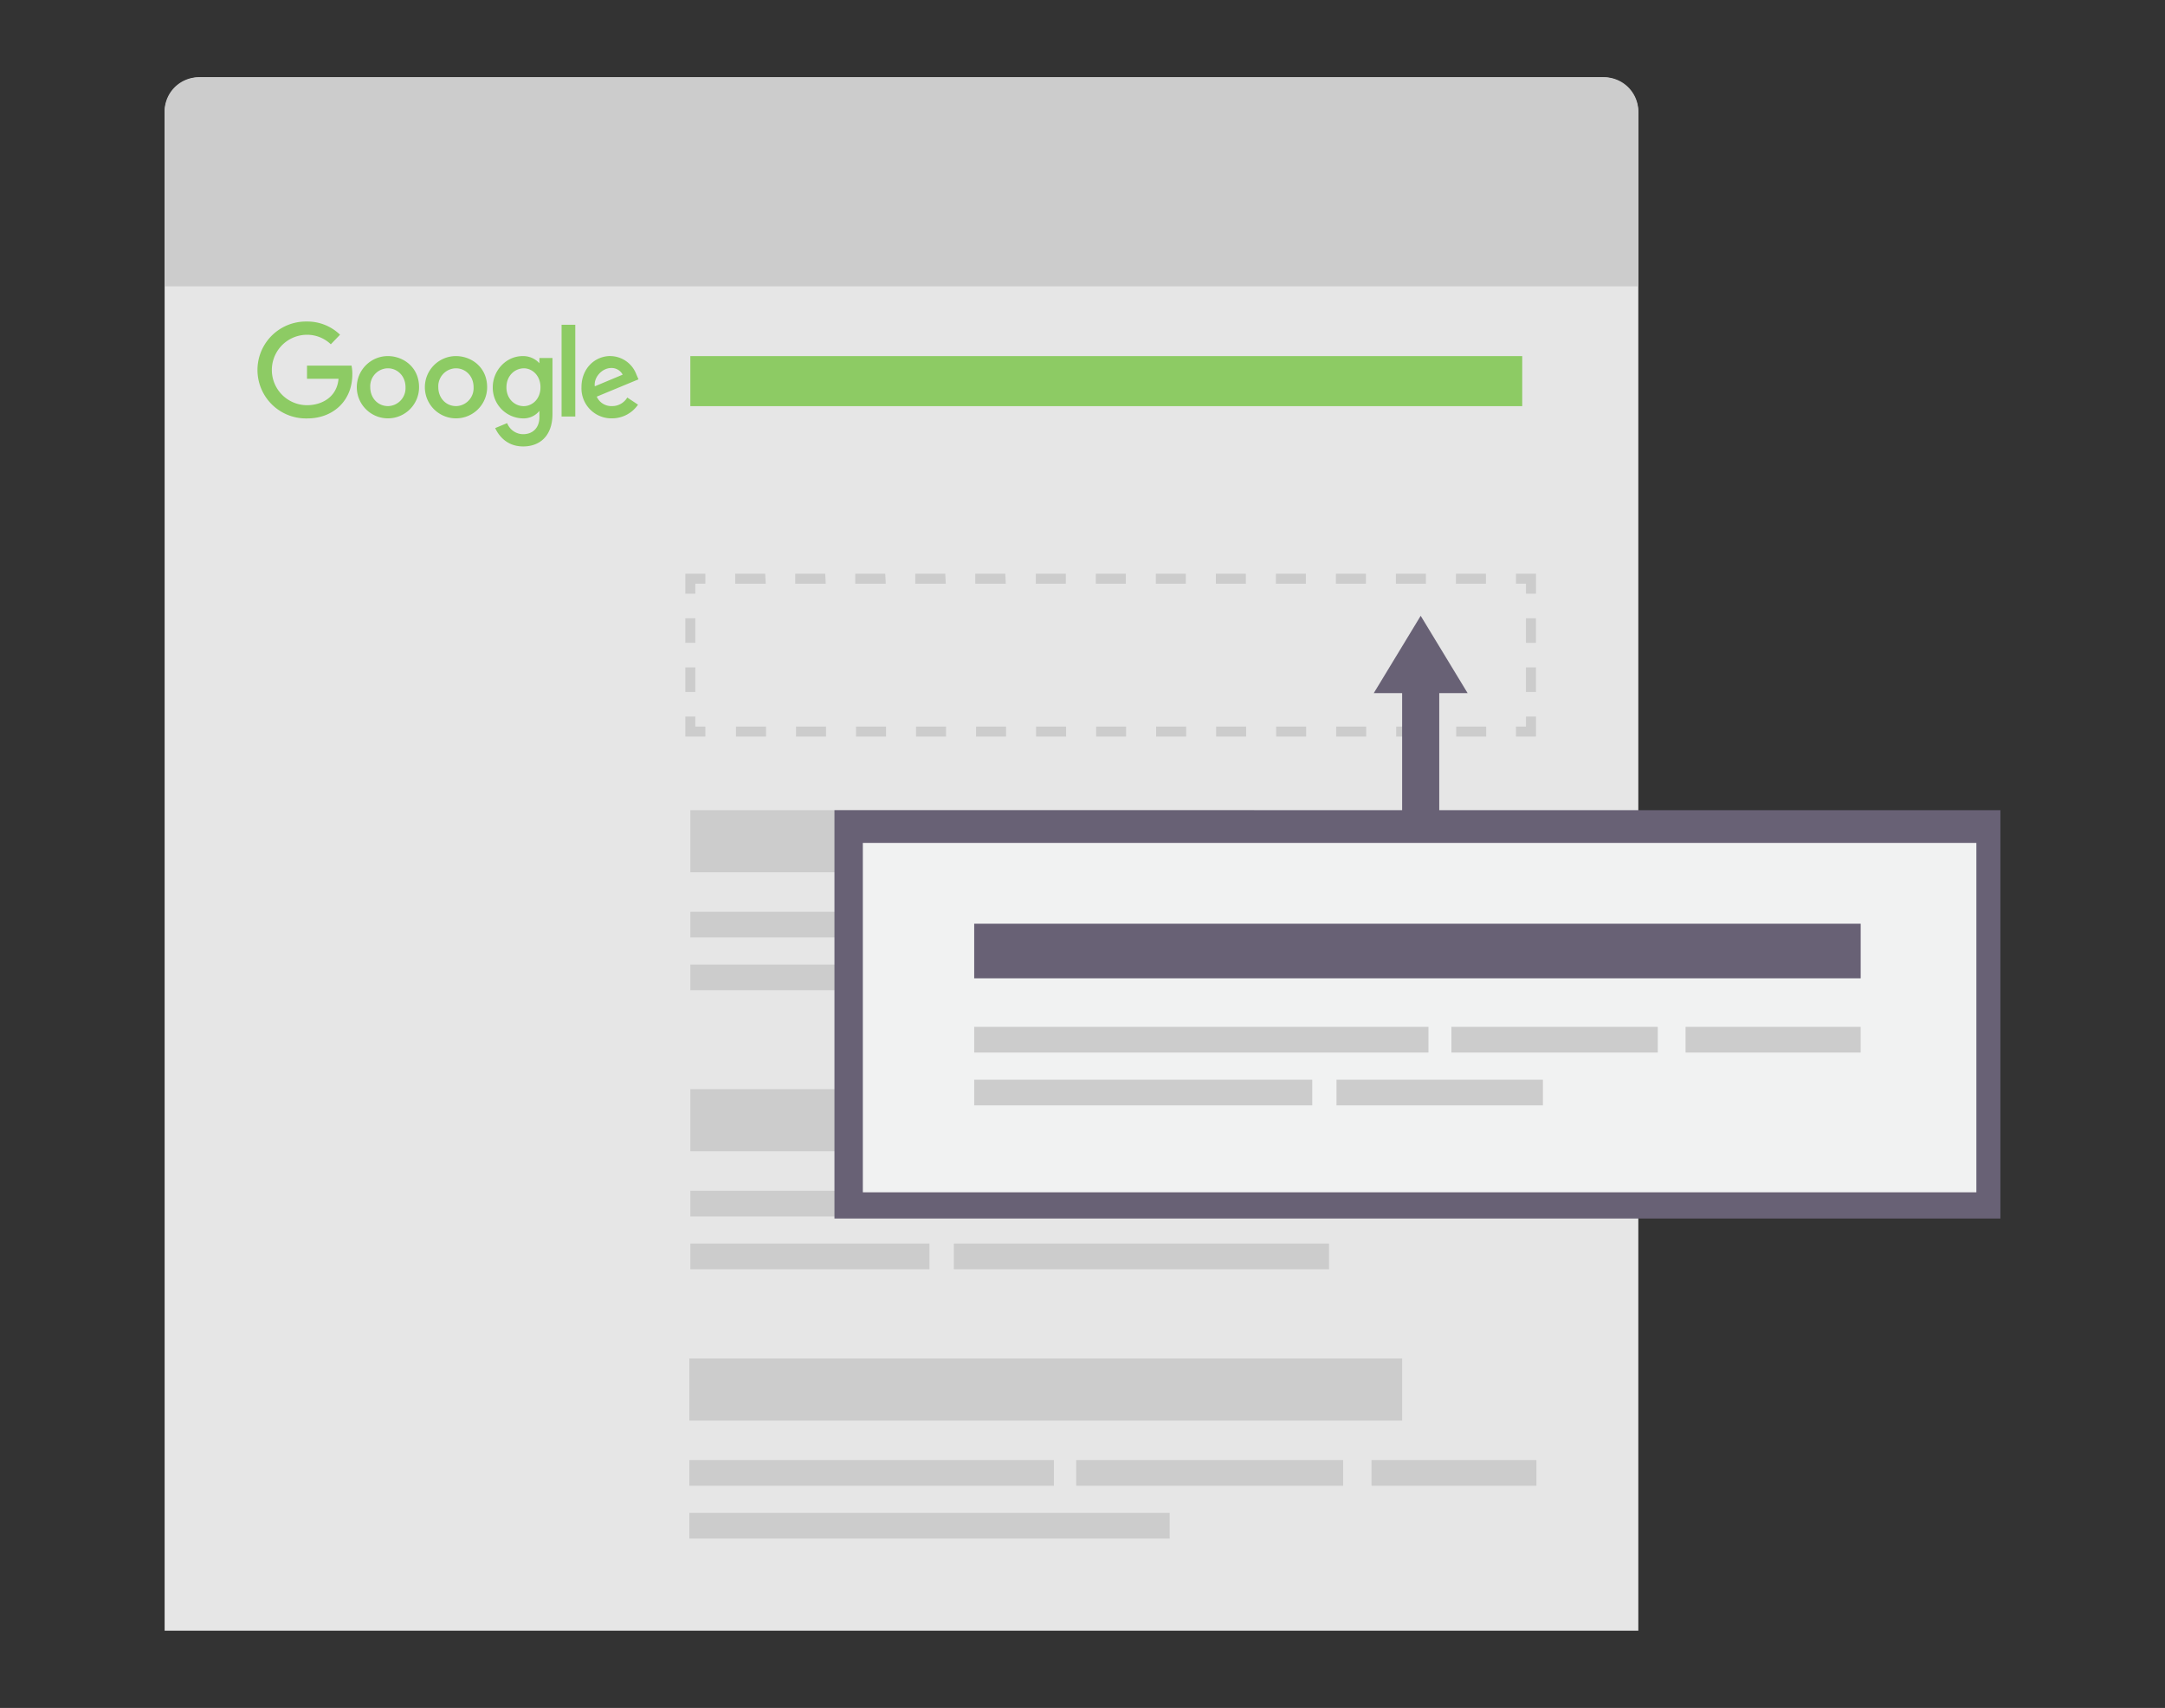 <svg xmlns="http://www.w3.org/2000/svg" width="865.76" height="682.89" viewBox="0 0 865.76 682.89"><rect x="0" y="0" width="865.76" height="682.89" fill="#333333" stroke="none"/><path d="M80.1,30.9H640.88a14.27,14.27,0,0,1,14.27,14.27h0V652H65.83V45.17A14.27,14.27,0,0,1,80.1,30.9Z" fill="#e6e6e6"/><path d="M79.48,30.9h562a13.67,13.67,0,0,1,13.66,13.66v69.92H65.83V44.56A13.66,13.66,0,0,1,79.48,30.9Z" fill="#ccc" style="isolation:isolate"/><path d="M140.53,146.19H122.77v5.27h12.6c-.63,7.39-6.78,10.55-12.58,10.55a14.08,14.08,0,0,1,0-28.16,13.67,13.67,0,0,1,9.5,3.81l3.69-3.83a18.76,18.76,0,0,0-13.37-5.27,19.37,19.37,0,1,0-.55,38.74h.83c10.36,0,18-7.1,18-17.61a15.75,15.75,0,0,0-.32-3.49Z" fill="#8dcb64"/><path d="M155.09,142.37a12.45,12.45,0,1,0,12.49,12.49C167.58,146.62,161.08,142.37,155.09,142.37Zm.07,4.89c3.58,0,7,2.9,7,7.57a7.18,7.18,0,0,1-6.82,7.54h-.18c-4,0-7.1-3.18-7.1-7.59a7.18,7.18,0,0,1,6.82-7.52h.28Z" fill="#8dcb64"/><path d="M182.3,142.37a12.45,12.45,0,1,0,12.5,12.49C194.8,146.62,188.3,142.37,182.3,142.37Zm.08,4.89c3.58,0,7,2.9,7,7.57a7.18,7.18,0,0,1-6.82,7.54h-.18c-4,0-7.11-3.18-7.11-7.59a7.19,7.19,0,0,1,6.84-7.52h.27Z" fill="#8dcb64"/><path d="M209,142.38c-6.69,0-11.95,5.86-11.95,12.44a12.27,12.27,0,0,0,11.83,12.46,8.19,8.19,0,0,0,6.83-3v2.45c0,4.3-2.61,6.87-6.54,6.87a6.9,6.9,0,0,1-6.37-4.43l-4.79,2c1.7,3.59,5.12,7.33,11.2,7.33,6.65,0,11.72-4.19,11.72-13V143.13h-5.22v2.11a8.8,8.8,0,0,0-6.71-2.86Zm.48,4.88c3.28,0,6.65,2.8,6.65,7.59s-3.36,7.54-6.72,7.54c-3.57,0-6.89-2.9-6.89-7.5,0-4.77,3.45-7.63,7-7.63Z" fill="#8dcb64"/><path d="M244.14,142.35c-6.31,0-11.61,5-11.61,12.44A12,12,0,0,0,244,167.27h.71a12.62,12.62,0,0,0,10.43-5.47l-4.3-2.86a7,7,0,0,1-6.1,3.43,6.4,6.4,0,0,1-6.11-3.78l16.7-6.92-.87-2a11.25,11.25,0,0,0-10.35-7.3Zm.21,4.79A5,5,0,0,1,249,149.8l-11.15,4.66c-.48-3.61,2.94-7.32,6.54-7.32Z" fill="#8dcb64"/><path d="M224.57,166.54h5.48V129.85h-5.48Z" fill="#8dcb64"/><rect x="276.06" y="142.38" width="332.66" height="20.01" fill="#8dcb64"/><g style="isolation:isolate"><polygon points="278.06 237.38 274.06 237.38 274.06 229.38 282.06 229.38 282.06 233.38 278.06 233.38 278.06 237.38" fill="#ccc"/></g><g style="isolation:isolate"><path d="M278.06,276.66h-4v-9.82h4Zm0-19.64h-4V247.2h4Z" fill="#ccc"/></g><g style="isolation:isolate"><polygon points="282.06 294.5 274.06 294.5 274.06 286.5 278.06 286.5 278.06 290.5 282.06 290.5 282.06 294.5" fill="#ccc"/></g><g style="isolation:isolate"><path d="M594.32,294.5h-12v-4h12Zm-24,0h-12v-4h12Zm-24,0h-12v-4h12Zm-24,0h-12v-4h12Zm-24,0h-12v-4h12Zm-24,0h-12v-4h12Zm-24,0h-12v-4h12Zm-24,0h-12v-4h12Zm-24,0h-12v-4h12Zm-24,0h-12v-4h12Zm-24,0h-12v-4h12Zm-24,0h-12v-4h12Zm-24,0h-12v-4h12Z" fill="#ccc"/></g><g style="isolation:isolate"><polygon points="614.22 294.5 606.22 294.5 606.22 290.5 610.22 290.5 610.22 286.5 614.22 286.5 614.22 294.5" fill="#ccc"/></g><g style="isolation:isolate"><path d="M614.21,276.67h-4v-9.82h4Zm0-19.64h-4v-9.82h4Z" fill="#ccc"/></g><g style="isolation:isolate"><polygon points="614.22 237.38 610.22 237.38 610.22 233.38 606.22 233.38 606.22 229.38 614.22 229.38 614.22 237.38" fill="#ccc"/></g><g style="isolation:isolate"><path d="M594.21,233.38h-12v-4h12Zm-24,0h-12v-4h12Zm-24,0h-12v-4h12Zm-24,0h-12v-4h12Zm-24,0h-12v-4h12Zm-24,0h-12v-4h12Zm-24,0h-12v-4h12Zm-24,0h-12v-4h12Zm-24,0H390v-4h12Zm-24,0H366v-4h12Zm-24,0H342v-4h12Zm-24,0H318v-4h12Zm-24,0H294v-4h12Z" fill="#ccc"/></g><rect x="276.06" y="364.55" width="181.66" height="10.27" fill="#ccc"/><rect x="276.06" y="385.66" width="135.19" height="10.27" fill="#ccc"/><rect x="276.06" y="323.93" width="225.43" height="24.83" fill="#ccc"/><rect x="276.06" y="476.1" width="181.66" height="10.27" fill="#ccc"/><rect x="276.06" y="497.22" width="95.61" height="10.27" fill="#ccc"/><rect x="381.43" y="497.22" width="150.03" height="10.27" fill="#ccc"/><rect x="276.06" y="435.48" width="225.43" height="24.83" fill="#ccc"/><rect x="275.65" y="583.79" width="145.79" height="10.27" fill="#ccc"/><rect x="275.65" y="604.9" width="192.09" height="10.27" fill="#ccc"/><rect x="548.46" y="583.79" width="65.93" height="10.27" fill="#ccc"/><rect x="430.36" y="583.79" width="106.74" height="10.27" fill="#ccc"/><rect x="275.65" y="543.16" width="285.05" height="24.83" fill="#ccc"/><polygon points="575.54 323.93 575.54 277.14 586.89 277.14 568.12 246.22 549.35 277.14 560.7 277.14 560.7 323.93 333.69 323.93 333.69 487.2 799.94 487.2 799.94 323.93 575.54 323.93" fill="#686175" data-primary="true"/><rect x="345.04" y="337.02" width="445.29" height="139.7" fill="#f1f2f2"/><rect x="389.57" y="369.33" width="354.49" height="21.83" fill="#686175" data-primary="true"/><rect x="389.57" y="410.57" width="181.66" height="10.27" fill="#ccc" style="isolation:isolate"/><rect x="389.57" y="431.69" width="135.19" height="10.27" fill="#ccc" style="isolation:isolate"/><rect x="534.45" y="431.69" width="82.54" height="10.27" fill="#ccc" style="isolation:isolate"/><rect x="580.39" y="410.57" width="82.54" height="10.27" fill="#ccc" style="isolation:isolate"/><rect x="674.04" y="410.57" width="70.02" height="10.27" fill="#ccc" style="isolation:isolate"/></svg>